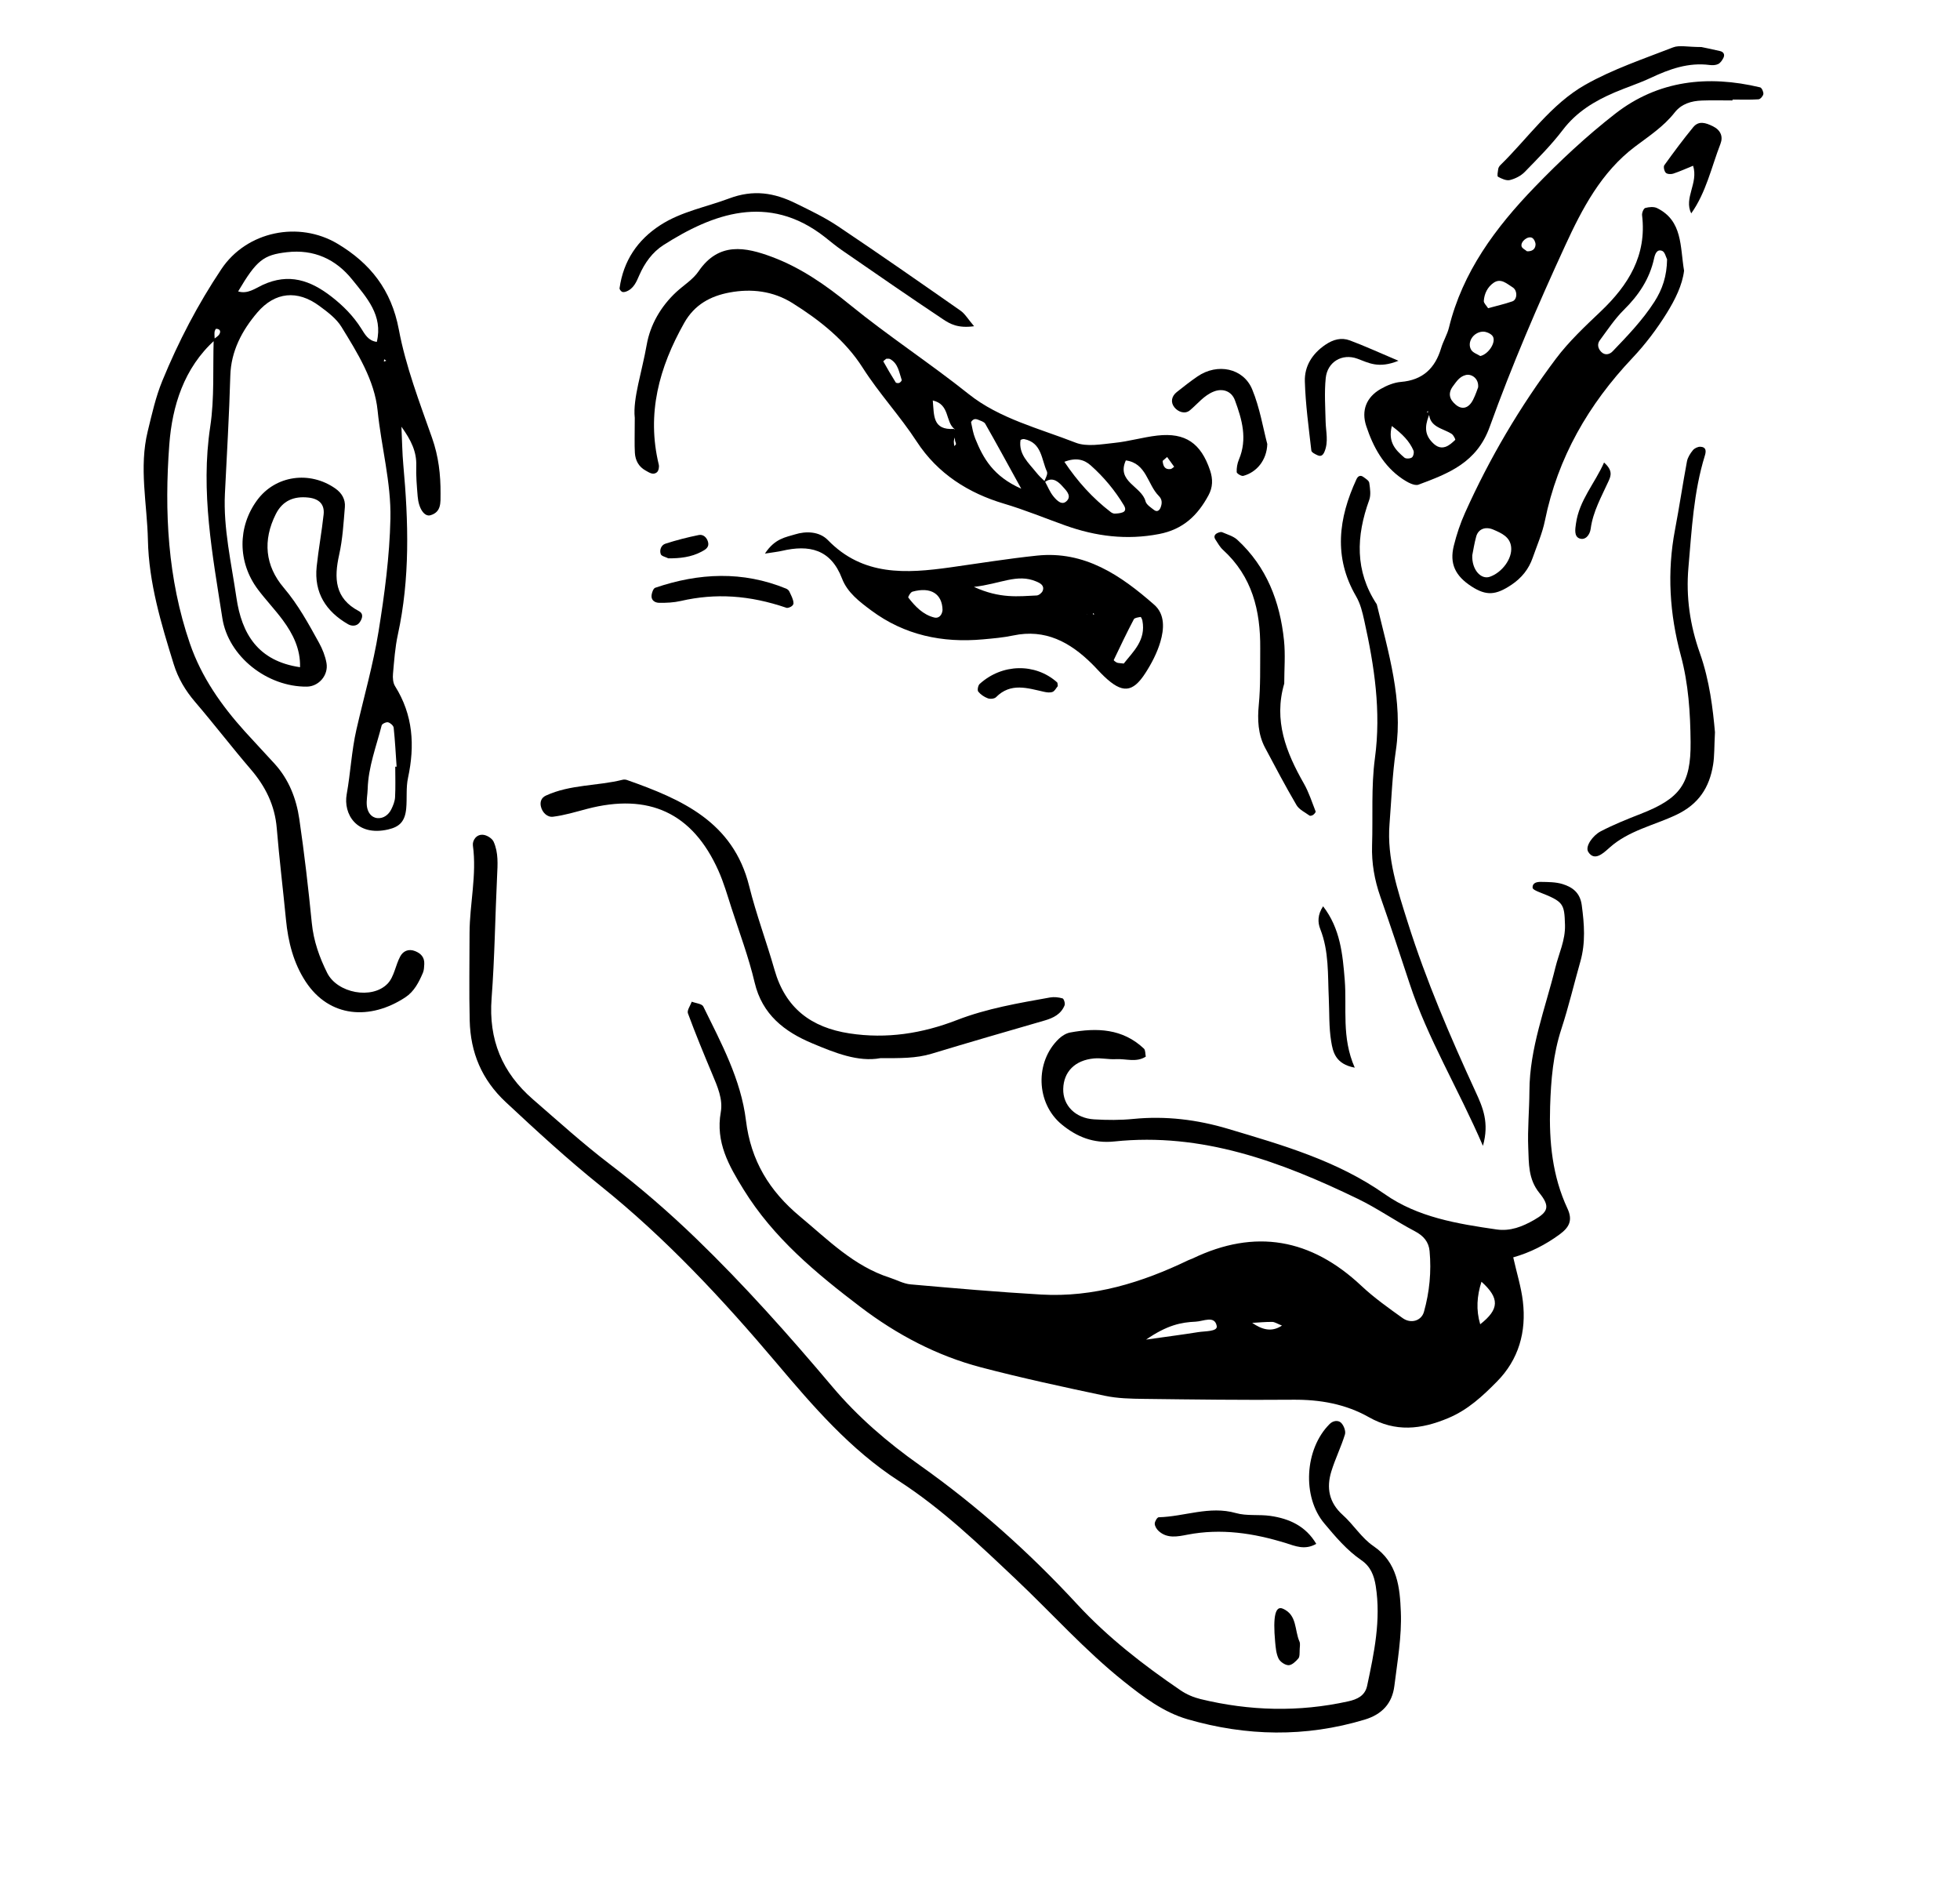 <?xml version="1.0" encoding="UTF-8"?>
<svg id="Layer_1" data-name="Layer 1" xmlns="http://www.w3.org/2000/svg" width="893.74" height="862.63" viewBox="0 0 893.74 862.63">
  <path d="m522.45,481.77c-4.32,2.78-9.08.87-13.61,1.14-3.3.2-6.66-.62-9.94-.33-8.73.78-13.9,6.08-14.08,13.92-.17,7.48,5.5,13.34,14.06,13.86,5.96.36,12.01.39,17.94-.2,14.74-1.45,29.07.31,43.17,4.52,24.85,7.42,49.69,14.49,71.45,29.78,15.01,10.55,33.11,13.52,51,16.1,6.27.9,11.76-1.3,17.08-4.33,6.35-3.62,7.47-6.1,2.45-12.28-5.16-6.35-4.81-13.51-5.1-20.56-.36-8.61.49-17.27.53-25.91.07-19.63,7.27-37.73,11.85-56.39,1.57-6.41,4.58-12.41,4.37-19.37-.29-9.76-.63-10.62-11.79-14.98-1.13-.44-2.94-1.25-2.98-1.96-.12-2.44,2.17-2.72,3.86-2.69,3.29.06,6.73.04,9.82,1,4.54,1.41,7.97,3.94,8.73,9.58,1.17,8.68,1.8,17.18-.63,25.73-2.91,10.22-5.34,20.6-8.64,30.69-3.78,11.56-4.77,23.27-5.15,35.37-.51,16.22,1.03,31.84,7.92,46.59,2.57,5.51.6,8.68-3.6,11.77-6.44,4.73-13.47,8.3-21.14,10.46,1.63,7.24,3.62,13.56,4.39,20.02,1.66,13.9-1.86,26.56-11.85,36.65-6.5,6.58-13.18,12.84-22.18,16.62-12.43,5.21-24,6.48-36.19-.42-10.62-6.01-22.3-8.07-34.58-7.96-22.64.2-45.28-.1-67.92-.38-5.97-.07-12.07-.19-17.88-1.42-18.87-3.99-37.75-8.05-56.4-12.94-20.18-5.29-38.43-14.92-55.05-27.55-20.22-15.37-39.65-31.47-53.27-53.51-6.76-10.93-12.86-21.61-10.42-35.32,1.06-5.97-1.55-11.76-3.89-17.35-3.85-9.17-7.65-18.37-11.09-27.7-.5-1.37,1.11-3.52,1.75-5.31,1.8.71,4.63.91,5.26,2.2,8.18,16.68,17.16,33.21,19.45,51.97,2.22,18.22,10.59,32.09,24.69,43.81,12.82,10.66,24.49,22.6,40.9,27.86,3.17,1.02,6.26,2.77,9.48,3.05,19.84,1.75,39.69,3.49,59.58,4.64,23.84,1.37,45.91-5.48,67.13-15.69.6-.29,1.26-.45,1.86-.74,28.57-13.75,54.05-9.1,77,12.47,5.78,5.43,12.34,10.07,18.81,14.7,3.84,2.74,8.58,1.17,9.71-2.87,2.54-9.05,3.43-18.32,2.57-27.68-.39-4.22-2.75-6.98-6.73-9.07-8.83-4.63-17.07-10.45-26.03-14.78-35.03-16.94-71.06-30.34-111.01-26.14-9.55,1-17.12-2.14-23.91-7.7-11.88-9.72-12.35-28.68-1.33-39.15,1.38-1.31,3.28-2.49,5.11-2.83,12.19-2.24,23.92-1.82,33.62,7.33.76.72.6,2.41.87,3.68Zm.13,129.01c11.01-1.56,17.39-2.37,23.73-3.4,3.11-.51,8.98-.2,8.51-2.79-.91-4.97-6.12-2.14-9.59-1.99-6.57.29-12.92,1.49-22.64,8.18Zm152.96-26.39c-2.08,6.48-2.54,12.83-.58,19.4,8.75-6.86,8.92-11.88.58-19.4Zm-104.56,18.76c4.21,2.85,8.62,4.53,13.59,1.23-2.19-.86-3.32-1.66-4.46-1.67-3.04-.03-6.09.27-9.13.44Z"/>
  <path d="m97.95,155.07c-14.1,12.72-19.43,30.09-20.75,47.61-2.29,30.55-.77,61.16,9.38,90.69,5.29,15.4,14.38,28.27,25.12,40.18,4.46,4.94,9.06,9.76,13.53,14.69,6.5,7.15,9.89,15.87,11.25,25.17,2.31,15.76,4.13,31.59,5.7,47.44.81,8.15,3.45,15.61,7.02,22.75,4.62,9.22,20.42,12.26,27.53,4.9,3-3.1,3.6-8.41,5.78-12.45,1.3-2.4,3.76-3.59,6.75-2.41,2.74,1.08,4.37,2.91,4.2,5.97-.07,1.32-.11,2.73-.61,3.91-1.84,4.31-3.99,8.55-8.02,11.2-15.98,10.52-34.59,9.36-45.43-7.12-5.59-8.51-8.02-18.19-9-28.28-1.35-13.91-3.05-27.78-4.2-41.7-.86-10.42-5.13-19.02-11.84-26.84-8.66-10.09-16.76-20.66-25.41-30.76-4.43-5.17-7.76-10.79-9.75-17.23-5.72-18.46-11.33-37.01-11.75-56.51-.36-16.56-4.15-33.09-.07-49.72,1.9-7.75,3.58-15.46,6.64-22.93,7.34-17.9,16.25-34.98,26.96-50.98,11.52-17.2,35.27-22.08,52.98-11.49,14.84,8.88,24.5,20.98,27.89,39.03,3.16,16.85,9.43,33.18,15.16,49.45,2.96,8.4,3.94,16.79,3.87,25.47-.03,3.88.47,8.34-4.6,9.81-2.77.8-5.38-3.04-5.83-8.61-.37-4.64-.8-9.32-.64-13.96.21-6.37-2.31-11.6-6.76-17.79.31,6.62.37,12.05.86,17.44,2.36,25.9,3.1,51.72-2.5,77.38-1.27,5.83-1.67,11.86-2.21,17.82-.17,1.86,0,4.15.94,5.65,8.24,13.1,9.08,27.07,5.91,41.81-.97,4.5-.39,9.3-.82,13.94-.55,5.89-2.98,8.38-8.24,9.59-14.43,3.32-20.51-7.1-18.9-16.06,1.77-9.81,2.21-19.8,4.44-29.51,3.41-14.88,7.65-29.63,10.08-44.67,2.75-17.02,5.04-34.28,5.42-51.48.36-16.5-4.18-32.78-5.84-49.28-1.39-13.82-9.18-26.28-16.51-38.19-2.34-3.81-6.36-6.79-10.07-9.53-9.95-7.35-20.2-6.43-28.27,3.01-7.01,8.21-12.01,17.66-12.32,28.84-.5,17.95-1.58,35.87-2.46,53.78-.77,15.71,2.95,31.69,5.26,47.47,2.4,16.36,9.77,28.84,29,31.64.22-8.29-3.21-15.18-7.9-21.52-3.56-4.82-7.74-9.16-11.33-13.95-9.27-12.38-9.31-28.54-.3-40.74,8.28-11.21,23.87-13.5,35.62-5.28,2.96,2.07,4.63,4.97,4.35,8.44-.6,7.29-1.02,14.68-2.61,21.79-2.38,10.69-2.04,19.86,8.99,25.68,2.32,1.23,1.53,3.41.44,5.03-1.31,1.94-3.66,1.93-5.33.97-10.08-5.81-15.61-14.34-14.35-26.31.84-7.94,2.31-15.81,3.17-23.75.51-4.71-2.16-7.19-6.95-7.71-6.69-.73-11.81,1.46-14.87,7.57-5.98,11.94-4.91,23.49,3.64,33.55,6.56,7.71,11.28,16.4,16.09,25.11,1.56,2.83,2.82,6,3.39,9.17,1,5.6-3.54,10.75-8.95,10.8-18.04.18-35.8-13.69-38.53-31.22-4.49-28.89-10.02-57.66-5.53-87.29,1.98-13.07,1.15-26.56,1.58-39.87.88-.77,2.04-1.36,2.59-2.31.83-1.43.13-2.47-1.48-2.45-.26,0-.7,1.01-.73,1.58-.08,1.2.06,2.41.1,3.62Zm73.87.81c2.92-12.12-4.68-20.27-11.21-28.4-7.48-9.32-17.47-13.91-29.79-12.49-10.69,1.23-13.81,3.63-22.23,17.87,4.31,1.36,7.87-1.42,11.15-2.94,11.96-5.54,21.82-2.12,31.41,5.33,5.32,4.13,9.93,8.79,13.53,14.47,1.72,2.71,3.23,5.66,7.14,6.16Zm8.42,193.69c.2,0,.41-.01.61-.02-.41-5.92-.71-11.86-1.34-17.76-.1-.95-1.53-2.21-2.55-2.46-.85-.21-2.73.68-2.92,1.4-2.45,9.58-6.09,18.91-6.38,28.96-.07,2.6-.66,5.25-.37,7.8.31,2.7,1.88,5.26,4.81,5.52,2.74.24,5.06-1.47,6.31-3.98.86-1.73,1.64-3.68,1.74-5.57.25-4.62.08-9.27.08-13.9Zm-4.11-185.1l-.95-.67-.13,1.08,1.09-.41Z"/>
  <path d="m214.11,425.41c.05-13.3,3.36-26.51,1.53-39.88-.31-2.3,1.61-5.42,4.97-4.87,1.66.27,3.82,1.66,4.48,3.12,2.23,4.96,1.84,10.33,1.58,15.68-.89,18.58-1.1,37.22-2.51,55.76-1.42,18.76,4.78,33.82,18.86,46.02,11.56,10.02,22.86,20.27,35.07,29.58,13.71,10.45,26.84,21.82,39.25,33.8,22.03,21.28,42.4,44.17,62.16,67.59,11.64,13.8,25.12,25.39,39.93,35.86,26.13,18.49,49.93,39.75,71.72,63.34,13.94,15.09,30.22,27.75,47.23,39.31,2.69,1.83,5.89,3.19,9.06,3.96,22.33,5.42,44.78,6.02,67.3,1.04,4.14-.91,7.7-2.57,8.66-7.1,3.19-14.99,6.37-29.96,3.93-45.48-.77-4.89-2.39-8.92-6.53-11.76-6.67-4.58-11.82-10.7-16.96-16.83-10.17-12.13-8.97-33.89,2.46-45.29,1.56-1.56,3.9-1.87,5.25-.53,1.21,1.19,2.19,3.78,1.74,5.27-1.75,5.7-4.44,11.12-6.2,16.82-2.33,7.55-1.1,14.27,5.2,19.92,4.94,4.43,8.6,10.53,13.98,14.18,11.05,7.48,12.06,19,12.5,30.01.45,11.19-1.56,22.52-2.95,33.73-.99,7.96-5.57,12.98-13.57,15.39-26.97,8.12-53.95,7.59-80.72-.17-10.92-3.16-20.11-10.1-29.03-17.21-17.75-14.15-32.83-31.09-49.26-46.62-16.93-15.99-33.73-32.12-53.4-44.84-22.13-14.31-39.06-34-55.83-53.84-24.54-29.02-50.43-56.82-80.08-80.62-15.09-12.11-29.2-25.09-43.29-38.24-11.02-10.29-16.09-22.63-16.46-37.17-.33-13.3-.07-26.62-.07-39.93Z"/>
  <path d="m289.43,190.35c-.88-8.63,3.29-20.79,5.46-33.14,1.59-9.06,6.38-17.45,13.43-24.01,3.41-3.17,7.65-5.73,10.2-9.47,9.22-13.53,21.35-11.15,33.64-6.54,13.16,4.94,24.59,12.95,35.46,21.81,17.48,14.25,36.41,26.57,54.07,40.66,14.04,11.21,32.12,15.65,48.76,22.16,5.15,2.02,11.82.71,17.71.11,6.58-.66,13.03-2.61,19.61-3.35,12.82-1.44,19.83,3.56,23.98,15.8,1.39,4.11,1.29,7.78-.7,11.46-4.93,9.13-11.52,15.52-22.51,17.64-14.84,2.86-28.85,1.07-42.77-3.9-9.32-3.33-18.42-7.11-28-9.95-16.04-4.77-30.16-13.57-39.75-28.3-7.59-11.66-17.14-21.88-24.67-33.71-7.88-12.38-19.51-21.61-31.99-29.43-8.86-5.55-18.78-6.68-28.69-4.83-8.56,1.6-15.92,5.42-20.69,13.89-11.43,20.29-17.21,41.32-11.59,64.56.26,1.06-.05,2.8-.78,3.45-1.73,1.55-3.53.2-5.16-.69-3.2-1.74-4.74-4.64-4.95-8.1-.23-3.97-.05-7.95-.05-16.13Zm145.58,5.21c1.46,1.63.6,3.22.05,4.91-.28.87.02,1.94.07,2.91.28-.31.78-.62.78-.92,0-.58-.4-1.15-.44-1.74-.12-1.69-.15-3.39-.21-5.08-4.3-3.28-2-11.23-9.92-13.05.62,6.87-.14,13.59,9.67,12.97Zm41.49,23.97c1.26,2.29,2.23,4.82,3.86,6.8,1.55,1.89,4.06,4.56,6.36,1.75,1.88-2.31-.79-4.72-2.42-6.54-2.33-2.6-5.07-4.25-8.39-1.32.55-1.77,2.06-3.97,1.48-5.22-2.54-5.52-2.3-13.19-10.38-14.8-.53-.11-1.65.26-1.68.52-.9,6.45,3.69,10.29,7.15,14.64,1.2,1.51,2.61,2.87,4.02,4.18Zm-10.81,3.3c-6.5-11.79-11.37-20.76-16.43-29.62-.54-.95-2.14-1.36-3.32-1.87-.56-.24-1.35-.35-1.87-.13-.55.23-1.33,1.02-1.25,1.42.5,2.48.95,5.03,1.89,7.36,3.62,8.98,8.22,17.19,20.99,22.84Zm19.66-12.27c6.01,8.98,12.84,16.54,21.1,22.88.5.39,1.2.74,1.8.73,1.23-.03,2.53-.14,3.67-.57,1.39-.52,1.45-1.73.56-3.21-4.11-6.83-9.16-12.89-15.09-18.17-3.01-2.68-6.64-3.74-12.06-1.66Zm43.9,20.77c.71-1.9.72-3.65-.85-5.22-5.21-5.2-5.57-14.92-15.03-16.19-4.42,9.72,7.2,11.79,8.98,18.64.41,1.56,2.42,2.82,3.89,3.96,1.26.98,2.41.41,3.01-1.19Zm-125.11-67.77c-.48.42-1.42,1.09-1.36,1.21,1.81,3.24,3.68,6.45,5.66,9.59.2.32,1.19.41,1.65.21.48-.21,1.18-1.02,1.08-1.33-1.2-3.48-1.58-7.47-5.3-9.53-.46-.26-1.14-.11-1.73-.15Zm126.01,46.58c.21,2.53,1.11,4.04,3.6,3.72.59-.08,1.11-.68,1.66-1.04-1.07-1.49-2.15-2.97-3.22-4.46-.73.64-1.47,1.28-2.04,1.78Z"/>
  <path d="m789.98,45.8c-4.65,0-9.31-.14-13.96.04-4.79.18-9.28,1.49-12.38,5.45-5.01,6.39-11.7,10.75-18.07,15.55-15.42,11.62-24.13,28.35-31.86,45.13-12.48,27.1-24.31,54.6-34.42,82.66-5.9,16.38-18.81,21.24-32.45,26.34-1.87.7-5.15-1.14-7.26-2.56-8.67-5.83-13.41-14.55-16.59-24.17-2.33-7.07.03-13.15,6.61-16.91,2.79-1.59,6.06-2.94,9.21-3.2,9.95-.83,15.59-6.21,18.34-15.44.95-3.17,2.77-6.11,3.56-9.31,6.22-25.46,21.31-45.65,38.97-63.96,11.51-11.94,23.75-23.38,36.83-33.56,19.61-15.27,42.31-17.72,66.09-12.03.74.18,1.59,2.05,1.48,3.02-.11.92-1.37,2.37-2.2,2.43-3.95.26-7.92.11-11.88.11v.39Zm-138.36,142.24c-.21,1.36-1.17,1.12-.79.44,1.29-2.31-1.53-.04,1.13-.09-1.69,4.31-2.98,8.55.57,12.67,1.8,2.09,3.87,3.61,6.61,2.66,1.67-.58,3.13-1.91,4.43-3.17.19-.18-.79-2.18-1.63-2.72-4.1-2.65-10.3-2.99-10.34-9.81Zm22.4-11.47c.34-4.13-3.11-6.19-5.57-5.6-2.92.7-4.27,2.94-5.85,5.03-2.46,3.25-1.73,6.09,1.26,8.56,2.89,2.4,5.87,1.61,7.86-2.31,1.18-2.32,1.97-4.84,2.3-5.68Zm4.54-36.05c3.65-1.01,7.44-1.86,11.08-3.12,2.29-.8,2.41-4.99.1-6.4-2.61-1.59-5.34-4.38-8.69-2.05-2.72,1.89-4.23,4.92-4.45,8.25-.07.99,1.17,2.06,1.96,3.33Zm-43.9,53.73c-1.91,7.47,1.84,11.04,5.73,14.4.68.59,2.61.5,3.41-.07.69-.49,1.1-2.32.73-3.17-1.83-4.23-4.96-7.47-9.87-11.17Zm40.34-31.92c3.78-.83,7.32-6.35,5.7-8.98-.78-1.27-3.24-2.29-4.81-2.13-4.25.42-6.98,4.9-5.09,8.22.81,1.42,2.95,2.07,4.2,2.89Zm21.3-47.76c2.15.11,3.75-.8,3.89-2.96.07-1.03-.63-2.6-1.48-3.12-1.93-1.19-5.55,1.71-4.87,3.89.28.9,1.61,1.48,2.45,2.19Z"/>
  <path d="m348.8,252.41c4.52-6.95,9.61-7.47,13.69-8.75,4.93-1.55,11.08-1.46,15.04,2.61,15.99,16.47,35.65,15.23,55.79,12.42,13.18-1.84,26.32-3.99,39.55-5.37,21.76-2.27,38.21,9.03,53.45,22.41,4.99,4.38,4.51,11.1,2.8,16.9-1.47,4.99-3.98,9.83-6.82,14.23-5.87,9.11-10.64,9.34-18.86,1.5-1.93-1.84-3.66-3.86-5.56-5.73-9.96-9.83-21.19-16-35.87-12.89-4.53.96-9.19,1.35-13.81,1.77-18.52,1.68-35.74-1.91-50.9-13.17-5.36-3.98-10.91-8.18-13.34-14.55-5.14-13.45-15-15.53-27.43-12.63-1.77.41-3.59.59-7.75,1.25Zm149.18,27.6c-.75-1.3.31-1.6.37-.73.17,2.62,1.48-.55-.99.46-2.15-1.58-1.71,2.28-1.58-.38.02-.49.28-1.33.55-1.38,1.61-.31,2.21.46,1.65,2.03Zm-53.88-12.43c11.92,5.46,20.33,4.29,28.61,3.92.98-.04,2.41-1.19,2.76-2.15.92-2.47-1.24-3.51-2.94-4.23-8.74-3.73-16.31,1.13-28.43,2.46Zm-14.31,10.61c-.12-7.43-5.33-10.76-13.74-8.42-.85.24-2.09,2.41-1.87,2.69,3.15,4.05,6.7,7.82,11.87,9.1,1.97.49,3.49-1.01,3.74-3.38Zm82.64,24.34c4.29-5.48,10.2-10.62,8.49-19.56-.12-.62-.64-1.71-.8-1.68-1.1.21-2.74.35-3.12,1.08-3.21,6.12-6.2,12.35-9.16,18.59-.06.14.89.9,1.47,1.15.55.24,1.24.19,3.12.43Z"/>
  <path d="m767.92,123.39c-.78,6.6-4.1,13.24-7.87,19.33-4.52,7.29-9.8,14.28-15.69,20.51-20.02,21.17-34.04,45.37-39.89,74.14-1.18,5.8-3.63,11.34-5.59,16.97-1.8,5.17-5.03,9.17-9.64,12.27-7.15,4.8-11.5,5.14-18.27.75-7.41-4.8-10.06-10.39-8.05-18.52,1.27-5.13,2.97-10.24,5.14-15.06,11.18-24.91,25.01-48.34,41.37-70.16,5.92-7.89,13.28-14.79,20.48-21.63,12.63-12,21.07-25.54,18.86-43.85-.13-1.09.69-3.1,1.45-3.31,1.7-.47,3.94-.68,5.43.07,11.64,5.79,10.41,17.38,12.26,28.49Zm-7.75-5.15c-.49-.92-.99-3.38-2.25-3.86-2.44-.94-3.27,1.57-3.67,3.43-2.03,9.35-7.01,16.78-13.77,23.45-4.18,4.13-7.48,9.18-11.01,13.94-1.29,1.75-.79,3.77.7,5.26,1.68,1.69,3.8,1.15,5.13-.23,6.83-7.11,13.66-14.21,19.06-22.59,3.7-5.75,5.71-11.79,5.81-19.41Zm-88.83,134.92c-.27,6.62,3.99,11.21,7.99,9.82,5.61-1.95,10.33-8.28,9.73-13.61-.52-4.62-4.38-6.27-8.03-7.86-3.65-1.6-6.94-.36-7.9,3.11-.87,3.16-1.36,6.43-1.79,8.55Z"/>
  <path d="m401.46,482.46c-10.13,1.87-20.78-2.43-31.15-6.79-12.58-5.28-22.75-13.06-26.2-27.7-2.73-11.58-6.96-22.81-10.62-34.16-1.83-5.68-3.49-11.48-5.93-16.91-11.77-26.27-31.7-35.49-59.93-28.08-5.13,1.35-10.25,2.92-15.48,3.56-2.61.32-4.96-1.96-5.54-4.82-.39-1.92.15-3.82,2.32-4.82,11.11-5.13,23.43-4.32,35-7.22.62-.15,1.38-.09,1.98.12,24.93,8.8,48.43,19.03,55.72,48.42,3.2,12.88,7.91,25.38,11.55,38.16,4.96,17.41,16.64,26.26,34.18,28.95,16.98,2.6,33.2.03,48.92-6.06,13.76-5.33,28.14-7.74,42.52-10.32,1.85-.33,3.91-.1,5.72.42.59.17,1.26,2.29.93,3.13-1.6,4.03-5.08,5.78-9.08,6.94-17.19,4.97-34.39,9.95-51.52,15.14-7.17,2.18-14.44,2.04-23.4,2.04Z"/>
  <path d="m676.21,522.46c-11.38-26.4-25.2-48.91-33.45-74.03-4.34-13.22-8.72-26.42-13.32-39.54-2.67-7.63-4.05-15.37-3.79-23.45.43-13.27-.46-26.69,1.3-39.77,2.89-21.41-.26-42.01-4.85-62.68-.87-3.92-1.73-7.66-3.79-11.2-10.32-17.75-7.98-35.54.21-53.26.73-1.59,1.88-2.02,3.2-1.04,1.02.75,2.51,1.65,2.65,2.65.37,2.57.82,5.5-.02,7.82-5.96,16.44-6.62,32.36,3.45,47.58,5.27,21.91,12.07,43.82,8.7,66.62-1.65,11.22-2.02,22.45-2.9,33.64-1.22,15.45,3.69,30.1,8.3,44.71,8.39,26.61,19.38,52.13,31.02,77.42,3.2,6.95,6.27,13.96,3.27,24.55Z"/>
  <path d="m782.01,333.78c-.36,6.92-.21,10.96-.85,14.88-1.69,10.41-6.54,18-16.82,22.87-10.14,4.8-21.58,7.11-30.3,14.85-2.91,2.58-6.92,6.55-9.79,2.07-1.61-2.52,2.08-7.54,5.65-9.41,5.86-3.06,12.05-5.54,18.22-7.95,17.93-7,22.97-13.62,22.78-32.82-.13-13.26-.97-26.52-4.48-39.49-5.09-18.84-6.32-37.91-2.64-57.21,1.97-10.36,3.51-20.8,5.45-31.17.34-1.83,1.5-3.64,2.7-5.12.73-.9,2.28-1.64,3.42-1.59,2.58.11,2.74,1.82,2.06,4.01-5.15,16.62-5.99,33.86-7.5,51.05-1.19,13.49.75,26.44,5.21,39.01,4.49,12.65,5.96,25.74,6.88,36.02Z"/>
  <path d="m444.18,148.74c-7.39,1.02-11-1.06-14.18-3.18-15.5-10.32-30.81-20.94-46.14-31.51-2.74-1.89-5.29-4.05-7.91-6.1-25.68-20.03-51.11-10.44-73.41,3.78-5,3.19-8.59,8.12-11.07,13.84-1.23,2.84-2.58,6.22-6.12,7.41-.55.19-1.34.3-1.77.03-.51-.31-1.14-1.11-1.07-1.61,1.75-12.46,8.15-22.01,18.61-28.77,9.59-6.2,20.82-8.19,31.28-12.12,11.19-4.21,20.64-2.62,30.42,2.19,6.56,3.22,13.23,6.4,19.28,10.45,18.79,12.59,37.34,25.53,55.88,38.49,2.06,1.44,3.42,3.86,6.2,7.11Z"/>
  <path d="m585.61,311.63c-4.96,16.88.85,31.44,8.95,45.63,2.26,3.97,3.67,8.42,5.35,12.71.13.34-.6,1.18-1.11,1.55-.43.31-1.33.58-1.65.35-2.08-1.5-4.75-2.74-5.96-4.8-5.03-8.58-9.67-17.38-14.34-26.17-3.25-6.12-3.49-12.9-2.86-19.47.83-8.61.59-17.17.66-25.78.14-17.33-3.68-32.8-16.96-44.93-1.42-1.29-2.4-3.08-3.47-4.72-.88-1.34-.4-2.48,1.23-3.1.57-.22,1.35-.46,1.83-.25,2.36,1.04,5.09,1.78,6.91,3.45,13.39,12.31,19.47,28.21,21.3,45.85.68,6.54.11,13.2.11,19.66Z"/>
  <path d="m775.83,21.45c.86.18,4.72.95,8.55,1.85,1.61.38,2.23,1.62,1.46,3.13-.55,1.08-1.37,2.28-2.39,2.78-1.11.54-2.63.59-3.91.42-9.65-1.25-18.27,1.86-26.79,5.86-5.36,2.51-11.04,4.32-16.49,6.65-9.16,3.91-17.4,8.89-23.65,17.11-5.19,6.83-11.33,12.96-17.33,19.13-1.74,1.79-4.34,3.11-6.78,3.71-1.63.4-3.79-.61-5.43-1.51-.48-.27-.08-2.33.1-3.53.09-.62.5-1.28.95-1.73,12.75-12.46,23.1-27.83,38.81-36.71,12.53-7.08,26.46-11.74,39.96-17,2.87-1.12,6.55-.16,12.94-.16Z"/>
  <path d="m577.87,202.46c-.23,7.36-4.85,12.88-10.95,14.51-.84.22-2.97-1.07-3-1.72-.09-1.9.28-3.97,1.02-5.74,3.96-9.36,1.42-18.25-1.84-27.05-1.56-4.2-5.65-5.54-9.68-3.92-4.51,1.82-7.3,5.59-10.84,8.54-2.26,1.89-5.38.74-7.07-1.37-1.8-2.25-1.36-5,1.06-6.93,3.12-2.48,6.26-4.95,9.54-7.19,8.99-6.12,20.83-3.82,24.88,5.94,3.51,8.48,4.98,17.8,6.88,24.93Z"/>
  <path d="m600.2,703.91c-5.25,2.99-9.58.98-13.91-.36-14.66-4.54-29.46-6.79-44.82-3.83-4.4.85-9.27,1.93-13.19-1.72-.88-.82-1.72-2.18-1.73-3.3,0-1.01,1.13-2.9,1.8-2.92,11.73-.28,23.12-5.34,35.2-1.91,4.96,1.41,10.52.54,15.72,1.29,8.67,1.24,16.16,4.66,20.94,12.76Z"/>
  <path d="m637.7,164.48c-9.22,3.75-13.77.87-18.75-.94-7.01-2.55-13.69,1.52-14.43,8.83-.67,6.55-.2,13.23-.05,19.86.11,4.6,1.4,9.2-.53,13.75-.65,1.53-1.55,2.3-3.1,1.61-1.1-.49-2.79-1.32-2.88-2.14-1.19-10.51-2.66-21.03-2.96-31.58-.2-6.88,3.32-12.57,9.32-16.66,3.61-2.46,7.32-3.45,11.23-1.99,6.7,2.5,13.21,5.49,22.16,9.28Z"/>
  <path d="m358.73,277.16c-16.97-5.82-32.48-6.79-48.31-3.15-3.17.73-6.54.88-9.81.84-1.94-.02-3.83-1.13-3.49-3.57.16-1.19.81-3.01,1.66-3.3,19.93-6.79,39.88-7.73,59.72.41.57.24,1.2.77,1.44,1.32.77,1.71,1.82,3.48,1.88,5.26.05,1.56-2.52,2.32-3.09,2.18Z"/>
  <path d="m603.32,413.22c7.83,10.13,8.92,21.84,9.86,33.52,1.04,13-1.54,26.23,4.57,40.05-8.86-1.65-9.96-7.24-10.74-11.94-1.08-6.5-.79-13.23-1.1-19.86-.5-10.56.15-21.22-3.89-31.42-1.18-2.97-1.27-6.52,1.3-10.35Z"/>
  <path d="m771.18,97.3c-3.48-7.07,3.38-13.78.85-21.73-3.09,1.26-6.03,2.6-9.08,3.61-1.02.34-2.74.24-3.37-.41-.71-.73-1.16-2.75-.66-3.45,4.23-5.88,8.56-11.71,13.15-17.31,2.56-3.12,5.73-2.01,8.9-.48,3.63,1.75,4.84,4.71,3.54,8.05-4.15,10.72-6.55,22.19-13.33,31.72Z"/>
  <path d="m482.33,312.85c-.77.9-1.37,2.21-2.34,2.6-1.1.44-2.57.27-3.8,0-7.62-1.69-15.28-4.38-22.03,2.44-.72.73-2.66.9-3.72.5-1.64-.61-3.3-1.72-4.37-3.07-.5-.63-.1-2.81.64-3.48,10.25-9.31,25.35-9.6,35.27-.77.36.32.25,1.18.37,1.79Z"/>
  <path d="m592.63,752.98c-.1.65.13,2.3-.59,3.16-1.16,1.38-2.95,3.1-4.47,3.09-1.58,0-3.85-1.55-4.57-3.03-1.09-2.27-1.31-5.04-1.55-7.63-1.07-11.69.13-16.56,3.49-15.12,6.63,2.84,5.31,9.87,7.6,14.98.49,1.09.07,2.6.07,4.56Z"/>
  <path d="m731.43,210.89c4.11,3.6,3.12,6.12,2.09,8.39-3.21,7.08-7.12,13.88-8.18,21.78-.39,2.93-2.45,5.35-5.04,4.46-2.61-.9-2.04-4.27-1.67-6.84,1.5-10.6,8.52-18.17,12.8-27.79Z"/>
  <path d="m304.77,254.58c-1.3-.66-3.11-.99-3.45-1.88-.73-1.93.2-4.19,2.08-4.8,4.98-1.61,10.09-2.92,15.22-3.96,2.04-.42,3.67,1.08,4.24,3.16.68,2.48-1.28,3.53-2.93,4.41-4.77,2.56-9.99,3.09-15.16,3.06Z"/>
</svg>